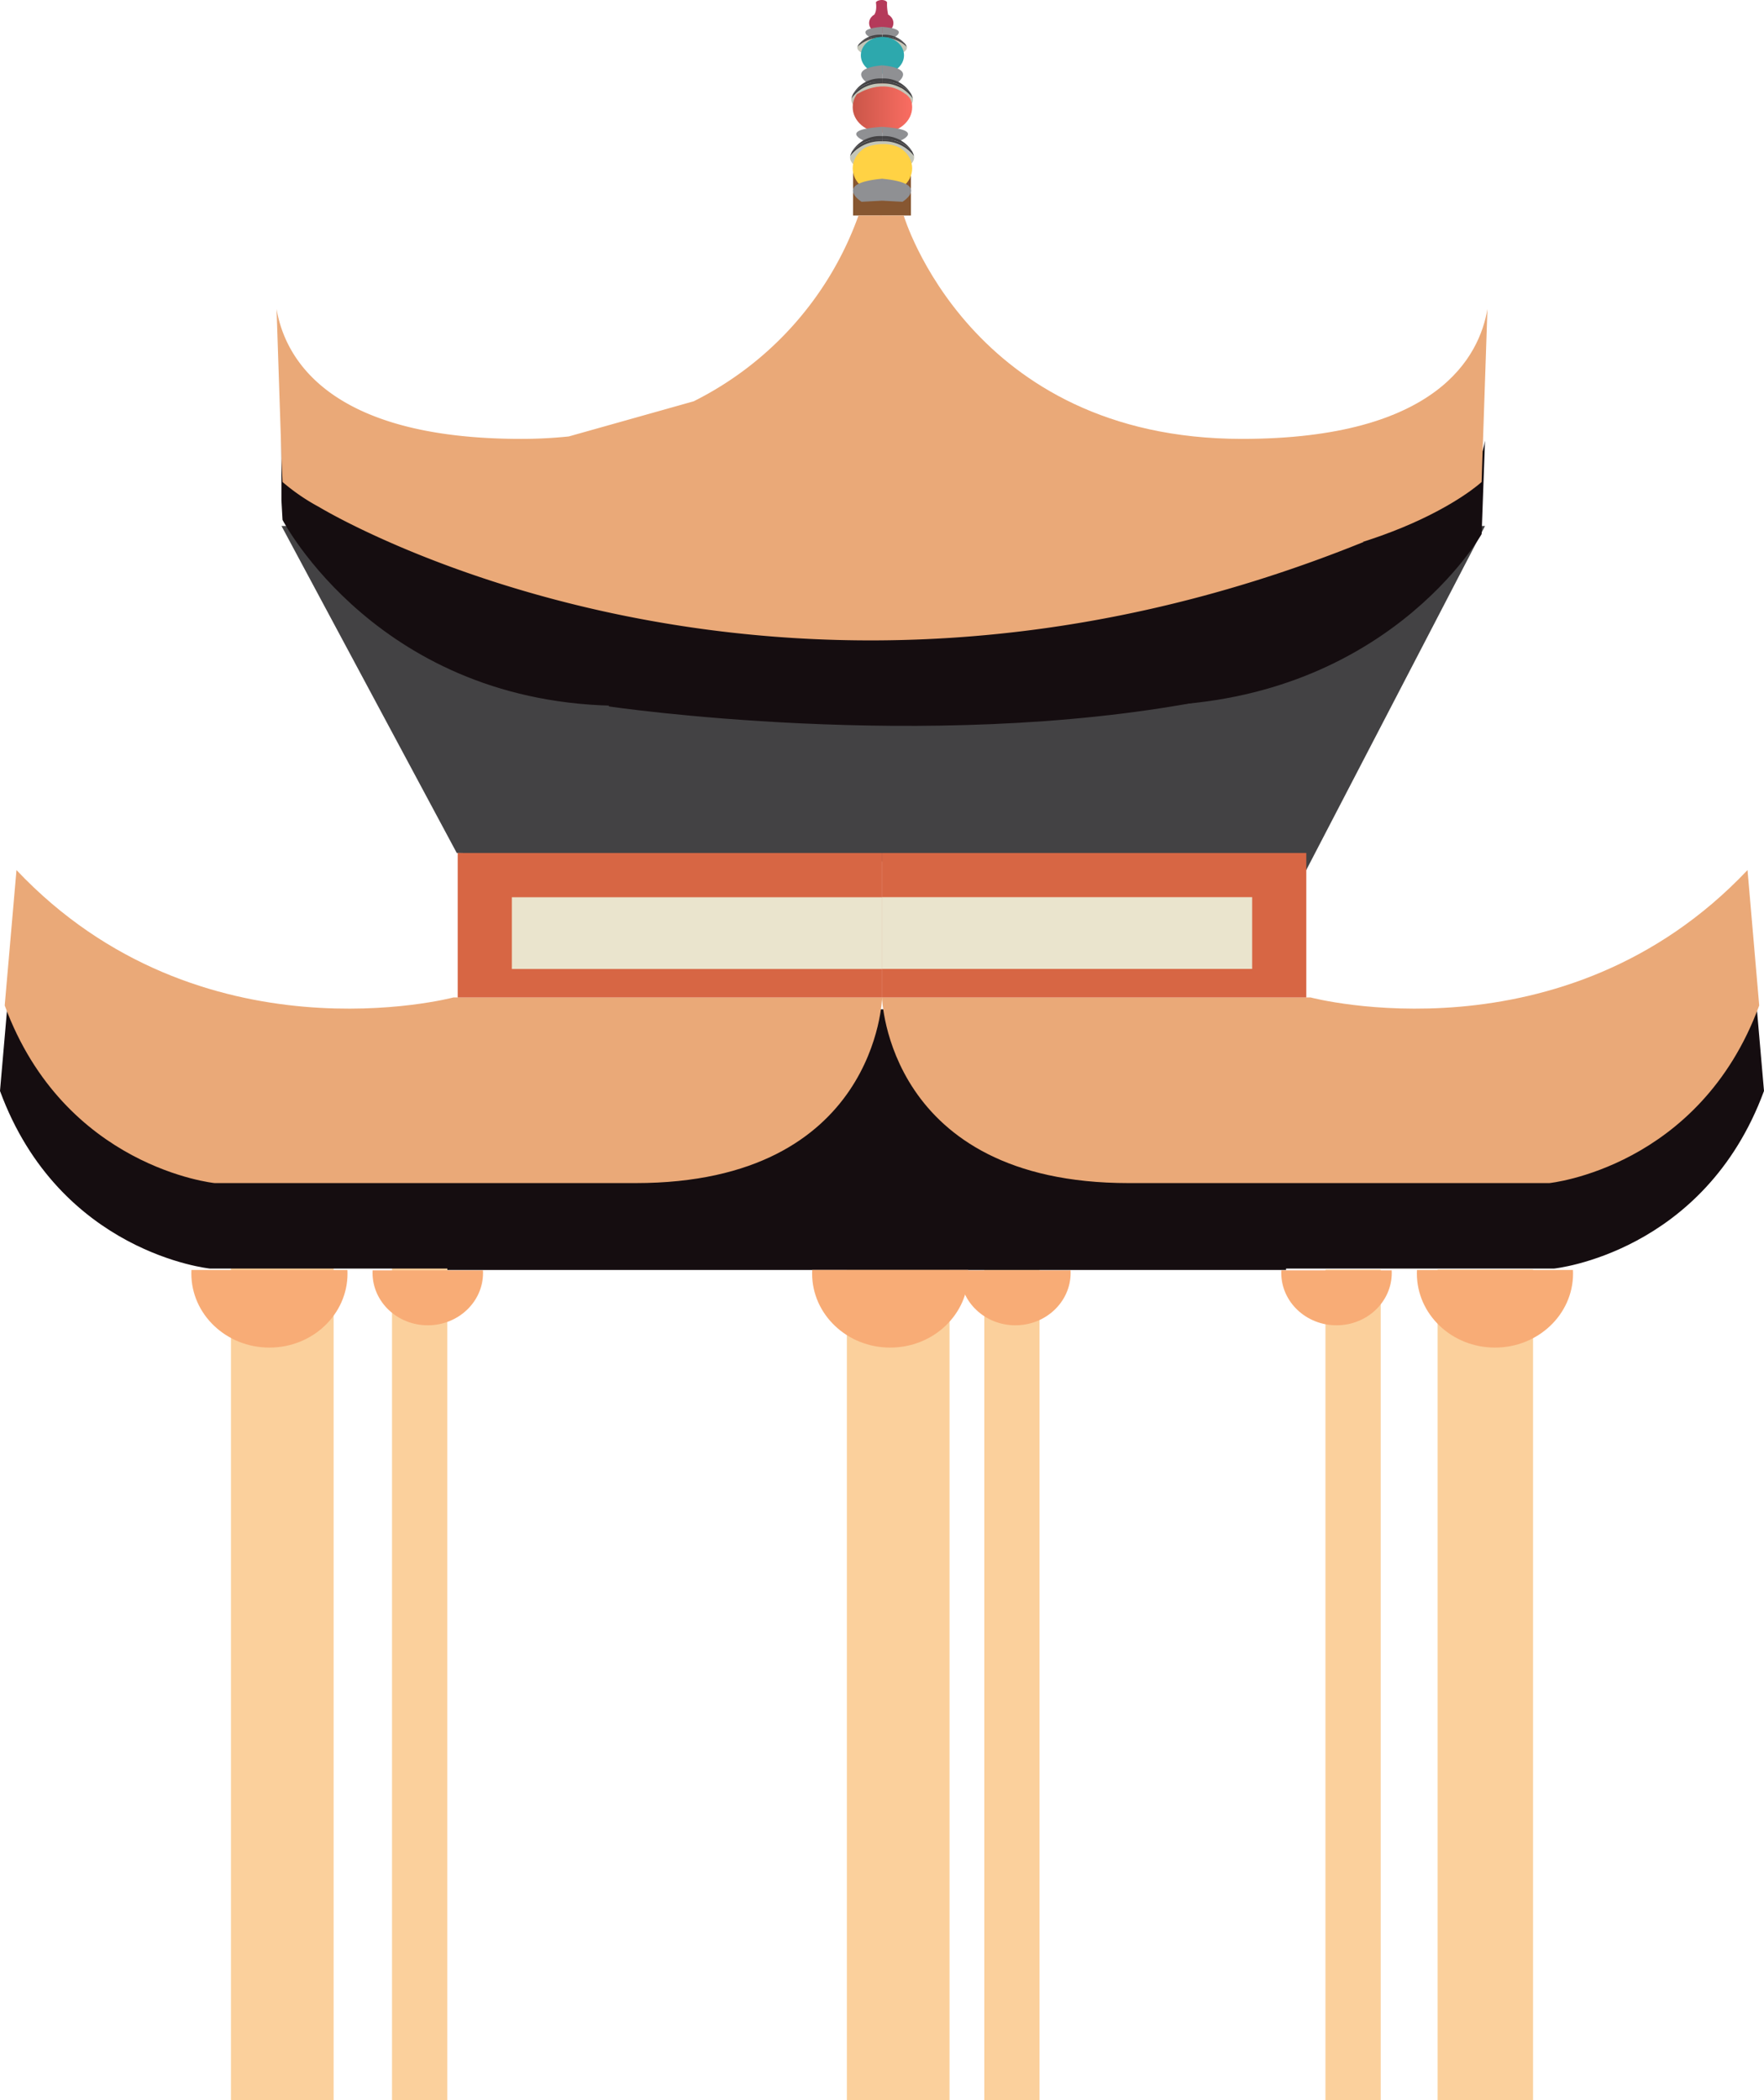 <svg xmlns="http://www.w3.org/2000/svg" xmlns:xlink="http://www.w3.org/1999/xlink" viewBox="0 0 224.77 267.59"><defs><style>.cls-1{fill:none;}.cls-2{fill:#fbd09c;}.cls-3{fill:#434244;}.cls-4{fill:#150d10;}.cls-5{clip-path:url(#clip-path);}.cls-6{fill:#f8ac76;}.cls-7{clip-path:url(#clip-path-2);}.cls-8{clip-path:url(#clip-path-3);}.cls-9{clip-path:url(#clip-path-4);}.cls-10{clip-path:url(#clip-path-5);}.cls-11{clip-path:url(#clip-path-6);}.cls-12{fill:#eaa978;}.cls-13{fill:#d76644;}.cls-14{fill:#eae4cd;}.cls-15{fill:#875731;}.cls-16{fill:#b53a5a;}.cls-17{fill:#c4c6b8;}.cls-18{fill:#8f9093;}.cls-19{fill:#2da8ad;}.cls-20{fill:url(#linear-gradient);}.cls-21{fill:#ffd244;}</style><clipPath id="clip-path"><rect class="cls-1" x="17.75" y="161.81" width="30.79" height="12.13"/></clipPath><clipPath id="clip-path-2"><rect class="cls-1" x="42.77" y="161.86" width="21.8" height="8.59"/></clipPath><clipPath id="clip-path-3"><rect class="cls-1" x="96.84" y="161.81" width="30.79" height="12.13"/></clipPath><clipPath id="clip-path-4"><rect class="cls-1" x="117.64" y="161.86" width="21.8" height="8.59"/></clipPath><clipPath id="clip-path-5"><rect class="cls-1" x="176.27" y="161.81" width="30.79" height="12.13" transform="translate(383.34 335.75) rotate(-180)"/></clipPath><clipPath id="clip-path-6"><rect class="cls-1" x="160.24" y="161.86" width="21.8" height="8.59" transform="translate(342.28 332.31) rotate(-180)"/></clipPath><linearGradient id="linear-gradient" x1="108.66" y1="13.66" x2="116.23" y2="13.66" gradientUnits="userSpaceOnUse"><stop offset="0" stop-color="#ca5649"/><stop offset="1" stop-color="#fa6d62"/></linearGradient></defs><title>pavilion</title><g id="图层_2" data-name="图层 2"><g id="图层_1-2" data-name="图层 1"><rect class="cls-2" x="168.89" y="161.76" width="7.04" height="105.83"/><rect class="cls-2" x="183.18" y="161.76" width="12.16" height="105.83"/><rect class="cls-2" x="107.91" y="161.76" width="13.08" height="105.83"/><rect class="cls-2" x="125.42" y="161.76" width="7.04" height="105.83"/><rect class="cls-2" x="49.95" y="161.2" width="7.04" height="106.39"/><rect class="cls-2" x="29.43" y="161.21" width="13.08" height="106.39"/><polyline class="cls-3" points="35.87 67.02 58.2 108.68 166.44 110.86 189.22 67.02"/><path class="cls-4" d="M35.86,51.92l0,11.84L36,66.24S48.28,89.93,79.41,89.93s33-22,33-22V44.36h-3S101.84,70,67.26,70C42.36,70,36.86,57.86,35.86,51.92Z"/><path class="cls-4" d="M189.22,56.15l-.34,9.42-.09,2.48s-12.31,21.88-43.43,21.88-33-22-33-22V44.36h3s7.84,23.26,42.43,23.26C182.72,67.62,188.22,62.09,189.22,56.15Z"/><rect class="cls-4" x="57" y="128.6" width="106.87" height="33.21"/><path class="cls-4" d="M0,139c7.61,20.7,26.74,22.63,26.74,22.63H80.38c30.81,0,31.4-23.65,31.4-23.65H57.16S24.94,146.5,1.5,121.73Z"/><path class="cls-4" d="M224.77,139c-7.62,20.7-26.75,22.63-26.75,22.63H144.39C113.57,161.61,113,138,113,138H167.6s32.23,8.54,55.67-16.23Z"/><g class="cls-5"><ellipse class="cls-6" cx="34.33" cy="162.26" rx="9.95" ry="9.44"/></g><g class="cls-7"><ellipse class="cls-6" cx="54.51" cy="162.18" rx="7.04" ry="6.68"/></g><g class="cls-8"><ellipse class="cls-6" cx="113.43" cy="162.26" rx="9.95" ry="9.44"/></g><g class="cls-9"><ellipse class="cls-6" cx="129.38" cy="162.18" rx="7.04" ry="6.68"/></g><g class="cls-10"><ellipse class="cls-6" cx="190.49" cy="162.26" rx="9.95" ry="9.44"/></g><g class="cls-11"><ellipse class="cls-6" cx="170.3" cy="162.18" rx="7.04" ry="6.68"/></g><path class="cls-12" d="M.6,128.11c7.62,20.7,26.75,22.63,26.75,22.63H81c30.82,0,31.4-23.65,31.4-23.65H57.77S25.54,135.64,2.1,110.86Z"/><rect class="cls-13" x="58.32" y="108.68" width="54.06" height="18.41"/><rect class="cls-14" x="65.22" y="114.31" width="47.16" height="9.14" transform="translate(177.6 237.77) rotate(180)"/><path class="cls-1" d="M35.24,39.37a13.17,13.17,0,0,1-.13-3.91Z"/><path class="cls-12" d="M224.16,128.11c-7.61,20.7-26.74,22.63-26.74,22.63H143.79c-30.82,0-31.4-23.65-31.4-23.65H167s32.23,8.55,55.67-16.23Z"/><rect class="cls-13" x="112.39" y="108.68" width="54.06" height="18.41"/><rect class="cls-14" x="112.39" y="114.31" width="47.16" height="9.14"/><path class="cls-1" d="M189.66,35.46a13.6,13.6,0,0,1-.13,3.91Z"/><polygon class="cls-15" points="112.38 21.27 112.15 21.27 108.7 21.27 108.7 27.46 112.15 27.46 112.38 27.46 116.07 27.46 116.07 21.27 112.38 21.27"/><ellipse class="cls-16" cx="112.29" cy="2.94" rx="1.55" ry="1.32"/><path class="cls-16" d="M111.4,1.85s.37-.38.21-1.56c0,0,.16-.29.79-.29,0,0,.47,0,.63.29a5.77,5.77,0,0,0,.14,1.56"/><path class="cls-17" d="M112.24,4.81a4.13,4.13,0,0,0-3,1.16,1.47,1.47,0,0,1,.21-.39.83.83,0,0,0-.21.39c-.11.7,1.38,1.28,3.09,1.28h.05V4.82Z"/><path class="cls-17" d="M112.56,4.81a4.1,4.1,0,0,1,3,1.16,1.2,1.2,0,0,0-.2-.39.73.73,0,0,1,.2.39c.12.7-1.38,1.28-3.08,1.28h0V4.82Z"/><path class="cls-18" d="M110.9,4.78s-2.16-1.09,1.5-1.36V4.71"/><path class="cls-18" d="M113.9,4.78s2.16-1.09-1.5-1.36V4.71"/><path class="cls-17" d="M109.85,5.63a5.73,5.73,0,0,1,5,0h0l.09-.16-1.27-.66h-2.4l-1.11.3"/><path class="cls-3" d="M109.47,5.58a4.06,4.06,0,0,1,2.88-.89h.05V4.43h-.11A3.49,3.49,0,0,0,109.47,5.58Z"/><path class="cls-3" d="M112.35,4.69a4.06,4.06,0,0,0-2.88.89,1.47,1.47,0,0,0-.21.39,4.13,4.13,0,0,1,3-1.16h.16V4.69Z"/><path class="cls-3" d="M115.33,5.58a4.06,4.06,0,0,0-2.88-.89h0V4.43h.11A3.49,3.49,0,0,1,115.33,5.58Z"/><path class="cls-3" d="M112.45,4.69a4.06,4.06,0,0,1,2.88.89,1.2,1.2,0,0,1,.2.39,4.1,4.1,0,0,0-3-1.16h-.16V4.69Z"/><path class="cls-17" d="M115.37,6.15a2.39,2.39,0,0,0-.58-.54c-.25-.13,0-.19,0-.19l.47.33"/><ellipse class="cls-19" cx="112.44" cy="7.05" rx="2.75" ry="2.35"/><path class="cls-17" d="M112.2,10.63a4.56,4.56,0,0,0-3.72,1.94,2.75,2.75,0,0,1,.26-.66,1.56,1.56,0,0,0-.26.65c-.14,1.17,1.73,2.13,3.85,2.13h.07v-4Z"/><path class="cls-17" d="M112.6,10.63a4.56,4.56,0,0,1,3.72,1.94,2.75,2.75,0,0,0-.26-.66,1.56,1.56,0,0,1,.26.65c.14,1.17-1.73,2.13-3.85,2.13h-.07v-4Z"/><ellipse class="cls-20" cx="112.44" cy="13.66" rx="3.79" ry="3.23"/><path class="cls-17" d="M112.19,18a4.81,4.81,0,0,0-3.87,1.93,3.42,3.42,0,0,1,.27-.65,1.46,1.46,0,0,0-.27.65c-.14,1.17,1.8,2.13,4,2.13h.07V18Z"/><path class="cls-17" d="M112.61,18a4.77,4.77,0,0,1,3.86,1.93,2.85,2.85,0,0,0-.26-.65,1.44,1.44,0,0,1,.26.65c.15,1.17-1.79,2.13-4,2.13h-.07V18Z"/><ellipse class="cls-21" cx="112.44" cy="21.45" rx="3.79" ry="3.23"/><path class="cls-18" d="M109.78,25.71s-3.77-2.35,2.62-2.94v2.8"/><path class="cls-18" d="M115,25.71s3.77-2.35-2.62-2.94v2.8"/><path class="cls-18" d="M110.08,17.93s-3.34-1.41,2.32-1.77v1.68"/><path class="cls-18" d="M114.72,17.93s3.34-1.41-2.32-1.77v1.68"/><path class="cls-18" d="M110.52,10.58s-2.7-1.81,1.88-2.26v2.15"/><path class="cls-18" d="M114.28,10.58s2.7-1.81-1.88-2.26v2.15"/><path class="cls-17" d="M109.09,19.35s3.46-2.24,6.48,0l.12-.27L114,18h-3.11l-1.44.49"/><path class="cls-3" d="M108.59,19.26a4.6,4.6,0,0,1,3.74-1.48h.07v-.44h-.14A4.16,4.16,0,0,0,108.59,19.26Z"/><path class="cls-3" d="M112.33,17.78a4.6,4.6,0,0,0-3.74,1.48,3.42,3.42,0,0,0-.27.65A4.81,4.81,0,0,1,112.19,18h.21v-.21Z"/><path class="cls-3" d="M116.21,19.26a4.6,4.6,0,0,0-3.74-1.48h-.07v-.44h.14A4.16,4.16,0,0,1,116.21,19.26Z"/><path class="cls-3" d="M112.47,17.78a4.6,4.6,0,0,1,3.74,1.48,2.85,2.85,0,0,1,.26.65A4.77,4.77,0,0,0,112.61,18h-.21v-.21Z"/><path class="cls-17" d="M109.22,12s3.3-2.23,6.18,0l0,0,.11-.27L114,10.63h-3l-1.39.5"/><path class="cls-3" d="M108.74,11.91a4.35,4.35,0,0,1,3.59-1.48h.07V10h-.14A3.94,3.94,0,0,0,108.74,11.91Z"/><path class="cls-3" d="M112.33,10.43a4.35,4.35,0,0,0-3.59,1.48,2.75,2.75,0,0,0-.26.66,4.56,4.56,0,0,1,3.72-1.94h.2v-.21Z"/><path class="cls-3" d="M116.06,11.91a4.36,4.36,0,0,0-3.59-1.48h-.07V10h.13A4,4,0,0,1,116.06,11.91Z"/><path class="cls-3" d="M112.47,10.43a4.36,4.36,0,0,1,3.59,1.48,2.75,2.75,0,0,1,.26.66,4.56,4.56,0,0,0-3.72-1.94h-.2v-.21Z"/><path class="cls-4" d="M77.52,90S118,96,153,89.36,128.84,64,128.84,64l-26.59,3.62"/><path class="cls-12" d="M189.53,39.37l-.66,19.56-.08,2.48S176.44,73,145.22,73s-33.07-22-33.07-22V27.46h3s8.42,28.46,43.1,28.46C183.25,55.92,188.53,45.31,189.53,39.37Z"/><path class="cls-12" d="M125.54,57.63,112.39,44.36h0V27.46h-3a42.43,42.43,0,0,1-21,23.67L72.47,55.61a58.81,58.81,0,0,1-6.07.31c-24.9,0-30.16-10.61-31.16-16.55l.65,19.56L36,61.41a25.86,25.86,0,0,0,4.64,3.18h0s57.46,35.09,133.12,4.46Z"/><path class="cls-17" d="M114.76,11.18l.11.44s1,.54,1.25,1.25,0-.43,0-.43l-.45-.51-.35-.36S115,11.28,114.76,11.18Z"/></g></g></svg>